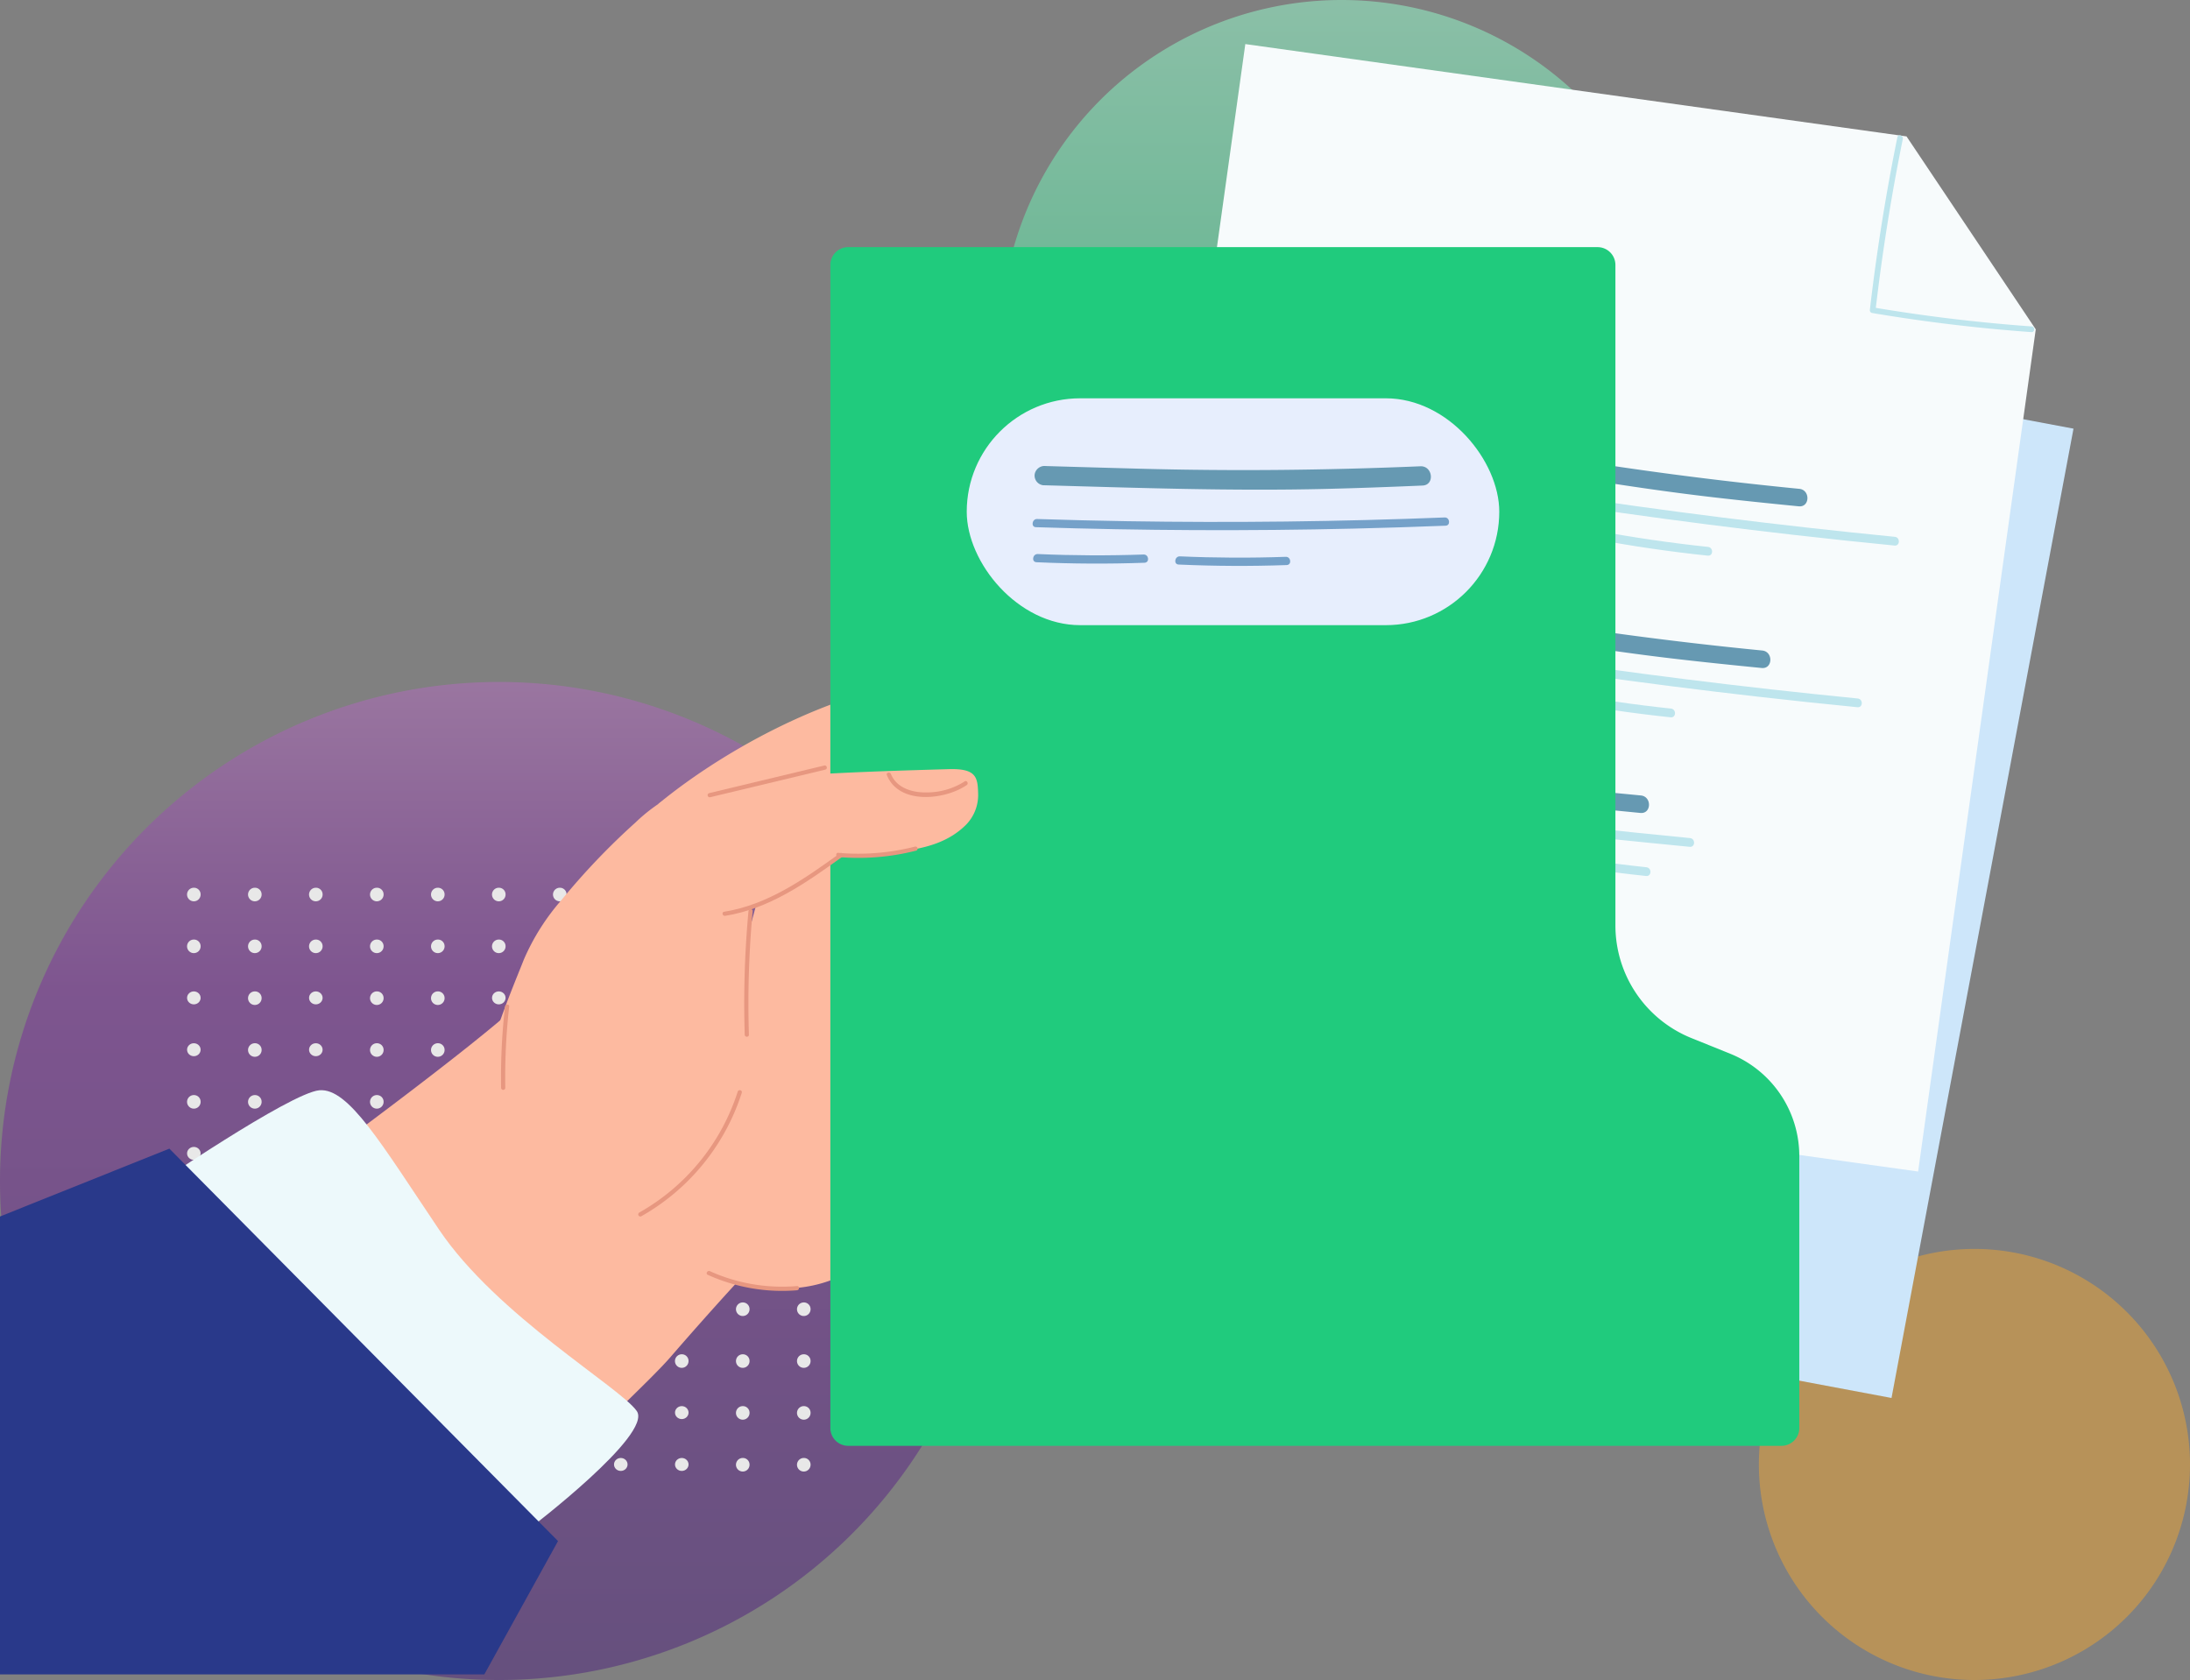<svg xmlns="http://www.w3.org/2000/svg" xmlns:xlink="http://www.w3.org/1999/xlink" width="261.474" height="200.604" viewBox="0 0 261.474 200.604">
  <rect x="0" y="0" width="261.474" height="200.604" fill="#808080" stroke="none"/>
  <defs>
    <linearGradient id="linear-gradient" x1="0.5" x2="0.5" y2="1" gradientUnits="objectBoundingBox">
      <stop offset="0" stop-color="#93eac2"/>
      <stop offset="1" stop-color="#20cb7d"/>
    </linearGradient>
    <linearGradient id="linear-gradient-2" x1="0.5" x2="0.5" y2="1" gradientUnits="objectBoundingBox">
      <stop offset="0" stop-color="#ba68c8"/>
      <stop offset="0.19" stop-color="#9139af"/>
      <stop offset="0.31" stop-color="#7b1fa2"/>
      <stop offset="1" stop-color="#45147b"/>
    </linearGradient>
  </defs>
  <g id="Grupo_158305" data-name="Grupo 158305" transform="translate(-354 -441.736)">
    <g id="Grupo_158304" data-name="Grupo 158304" transform="translate(69 73.736)">
      <g id="Grupo_148348" data-name="Grupo 148348" transform="translate(179 388.863)">
        <path id="Trazado_145969" data-name="Trazado 145969" d="M40.716,0A40.716,40.716,0,1,1,0,40.716,40.716,40.716,0,0,1,40.716,0Z" transform="translate(225.461 -20.863)" opacity="0.6" fill="url(#linear-gradient)" style="mix-blend-mode: multiply;isolation: isolate"/>
        <path id="Trazado_145971" data-name="Trazado 145971" d="M25.737,0A25.737,25.737,0,1,1,0,25.737,25.737,25.737,0,0,1,25.737,0Z" transform="translate(316 128.266)" fill="#fda929" opacity="0.444" style="mix-blend-mode: multiply;isolation: isolate"/>
        <g id="Grupo_145732" data-name="Grupo 145732" transform="translate(106 60.568)">
          <path id="Trazado_145968" data-name="Trazado 145968" d="M59.586,0A59.586,59.586,0,1,1,0,59.586,59.586,59.586,0,0,1,59.586,0Z" transform="translate(0)" opacity="0.444" fill="url(#linear-gradient-2)" style="mix-blend-mode: multiply;isolation: isolate"/>
          <g id="Grupo_78276" data-name="Grupo 78276" transform="translate(22.335 24.568)">
            <g id="Grupo_53306" data-name="Grupo 53306" transform="translate(0)">
              <path id="Trazado_99200" data-name="Trazado 99200" d="M415.832,51a.81.81,0,1,1-.81-.773A.792.792,0,0,1,415.832,51Z" transform="translate(-414.214 -50.224)" fill="#e8e8e8"/>
              <path id="Trazado_99201" data-name="Trazado 99201" d="M424.278,51a.81.81,0,1,1-.809-.773A.792.792,0,0,1,424.278,51Z" transform="translate(-415.378 -50.224)" fill="#e8e8e8"/>
              <path id="Trazado_99202" data-name="Trazado 99202" d="M432.724,51a.81.81,0,1,1-.809-.773A.792.792,0,0,1,432.724,51Z" transform="translate(-416.542 -50.224)" fill="#e8e8e8"/>
              <path id="Trazado_99203" data-name="Trazado 99203" d="M441.171,51a.81.81,0,1,1-.81-.773A.792.792,0,0,1,441.171,51Z" transform="translate(-417.707 -50.224)" fill="#e8e8e8"/>
              <path id="Trazado_99204" data-name="Trazado 99204" d="M449.617,51a.81.81,0,1,1-.809-.773A.792.792,0,0,1,449.617,51Z" transform="translate(-418.871 -50.224)" fill="#e8e8e8"/>
              <path id="Trazado_99205" data-name="Trazado 99205" d="M458.063,51a.81.81,0,1,1-.809-.773A.792.792,0,0,1,458.063,51Z" transform="translate(-420.036 -50.224)" fill="#e8e8e8"/>
              <path id="Trazado_99206" data-name="Trazado 99206" d="M466.51,51a.81.81,0,1,1-.81-.773A.793.793,0,0,1,466.51,51Z" transform="translate(-421.2 -50.224)" fill="#e8e8e8"/>
              <path id="Trazado_99207" data-name="Trazado 99207" d="M474.956,51a.81.81,0,1,1-.809-.773A.792.792,0,0,1,474.956,51Z" transform="translate(-422.364 -50.224)" fill="#e8e8e8"/>
              <path id="Trazado_99208" data-name="Trazado 99208" d="M483.4,51a.81.81,0,1,1-.809-.773A.792.792,0,0,1,483.4,51Z" transform="translate(-423.529 -50.224)" fill="#e8e8e8"/>
              <path id="Trazado_99209" data-name="Trazado 99209" d="M491.849,51a.81.81,0,1,1-.809-.773A.793.793,0,0,1,491.849,51Z" transform="translate(-424.693 -50.224)" fill="#e8e8e8"/>
              <path id="Trazado_99210" data-name="Trazado 99210" d="M500.3,51a.81.81,0,1,1-.81-.773A.792.792,0,0,1,500.3,51Z" transform="translate(-425.858 -50.224)" fill="#e8e8e8"/>
            </g>
            <g id="Grupo_53307" data-name="Grupo 53307" transform="translate(0 6.19)">
              <path id="Trazado_99211" data-name="Trazado 99211" d="M415.832,58.505a.81.81,0,1,1-.81-.773A.792.792,0,0,1,415.832,58.505Z" transform="translate(-414.214 -57.732)" fill="#e8e8e8"/>
              <path id="Trazado_99212" data-name="Trazado 99212" d="M424.278,58.505a.81.81,0,1,1-.809-.773A.792.792,0,0,1,424.278,58.505Z" transform="translate(-415.378 -57.732)" fill="#e8e8e8"/>
              <path id="Trazado_99213" data-name="Trazado 99213" d="M432.724,58.505a.81.81,0,1,1-.809-.773A.792.792,0,0,1,432.724,58.505Z" transform="translate(-416.542 -57.732)" fill="#e8e8e8"/>
              <path id="Trazado_99214" data-name="Trazado 99214" d="M441.171,58.505a.81.81,0,1,1-.81-.773A.792.792,0,0,1,441.171,58.505Z" transform="translate(-417.707 -57.732)" fill="#e8e8e8"/>
              <path id="Trazado_99215" data-name="Trazado 99215" d="M449.617,58.505a.81.81,0,1,1-.809-.773A.792.792,0,0,1,449.617,58.505Z" transform="translate(-418.871 -57.732)" fill="#e8e8e8"/>
              <path id="Trazado_99216" data-name="Trazado 99216" d="M458.063,58.505a.81.81,0,1,1-.809-.773A.792.792,0,0,1,458.063,58.505Z" transform="translate(-420.036 -57.732)" fill="#e8e8e8"/>
              <path id="Trazado_99217" data-name="Trazado 99217" d="M466.51,58.505a.81.81,0,1,1-.81-.773A.793.793,0,0,1,466.51,58.505Z" transform="translate(-421.2 -57.732)" fill="#e8e8e8"/>
              <path id="Trazado_99218" data-name="Trazado 99218" d="M474.956,58.505a.81.81,0,1,1-.809-.773A.792.792,0,0,1,474.956,58.505Z" transform="translate(-422.364 -57.732)" fill="#e8e8e8"/>
              <path id="Trazado_99219" data-name="Trazado 99219" d="M483.4,58.505a.81.81,0,1,1-.809-.773A.792.792,0,0,1,483.4,58.505Z" transform="translate(-423.529 -57.732)" fill="#e8e8e8"/>
              <path id="Trazado_99220" data-name="Trazado 99220" d="M491.849,58.505a.81.81,0,1,1-.809-.773A.793.793,0,0,1,491.849,58.505Z" transform="translate(-424.693 -57.732)" fill="#e8e8e8"/>
              <path id="Trazado_99221" data-name="Trazado 99221" d="M500.3,58.505a.81.81,0,1,1-.81-.773A.792.792,0,0,1,500.3,58.505Z" transform="translate(-425.858 -57.732)" fill="#e8e8e8"/>
            </g>
            <g id="Grupo_53308" data-name="Grupo 53308" transform="translate(0 12.38)">
              <ellipse id="Elipse_3955" data-name="Elipse 3955" cx="0.809" cy="0.774" rx="0.809" ry="0.774" fill="#e8e8e8"/>
              <path id="Trazado_99222" data-name="Trazado 99222" d="M424.278,66.013a.81.81,0,1,1-.809-.773A.792.792,0,0,1,424.278,66.013Z" transform="translate(-415.378 -65.24)" fill="#e8e8e8"/>
              <ellipse id="Elipse_3956" data-name="Elipse 3956" cx="0.809" cy="0.774" rx="0.809" ry="0.774" transform="translate(14.564)" fill="#e8e8e8"/>
              <path id="Trazado_99223" data-name="Trazado 99223" d="M441.171,66.013a.81.81,0,1,1-.81-.773A.793.793,0,0,1,441.171,66.013Z" transform="translate(-417.707 -65.24)" fill="#e8e8e8"/>
              <path id="Trazado_99224" data-name="Trazado 99224" d="M449.617,66.013a.81.81,0,1,1-.809-.773A.792.792,0,0,1,449.617,66.013Z" transform="translate(-418.871 -65.24)" fill="#e8e8e8"/>
              <ellipse id="Elipse_3957" data-name="Elipse 3957" cx="0.809" cy="0.774" rx="0.809" ry="0.774" transform="translate(36.41)" fill="#e8e8e8"/>
              <path id="Trazado_99225" data-name="Trazado 99225" d="M466.51,66.013a.81.81,0,1,1-.81-.773A.793.793,0,0,1,466.51,66.013Z" transform="translate(-421.2 -65.24)" fill="#e8e8e8"/>
              <ellipse id="Elipse_3958" data-name="Elipse 3958" cx="0.809" cy="0.774" rx="0.809" ry="0.774" transform="translate(50.974)" fill="#e8e8e8"/>
              <ellipse id="Elipse_3959" data-name="Elipse 3959" cx="0.809" cy="0.774" rx="0.809" ry="0.774" transform="translate(58.256)" fill="#e8e8e8"/>
              <path id="Trazado_99226" data-name="Trazado 99226" d="M491.849,66.013a.81.81,0,1,1-.809-.773A.793.793,0,0,1,491.849,66.013Z" transform="translate(-424.693 -65.24)" fill="#e8e8e8"/>
              <path id="Trazado_99227" data-name="Trazado 99227" d="M500.3,66.013a.81.81,0,1,1-.81-.773A.793.793,0,0,1,500.3,66.013Z" transform="translate(-425.858 -65.24)" fill="#e8e8e8"/>
            </g>
            <g id="Grupo_53309" data-name="Grupo 53309" transform="translate(0 18.57)">
              <ellipse id="Elipse_3960" data-name="Elipse 3960" cx="0.809" cy="0.774" rx="0.809" ry="0.774" transform="translate(0 0)" fill="#e8e8e8"/>
              <path id="Trazado_99228" data-name="Trazado 99228" d="M424.278,73.521a.81.81,0,1,1-.809-.774A.792.792,0,0,1,424.278,73.521Z" transform="translate(-415.378 -72.747)" fill="#e8e8e8"/>
              <ellipse id="Elipse_3961" data-name="Elipse 3961" cx="0.809" cy="0.774" rx="0.809" ry="0.774" transform="translate(14.564 0)" fill="#e8e8e8"/>
              <path id="Trazado_99229" data-name="Trazado 99229" d="M441.171,73.521a.81.81,0,1,1-.81-.774A.792.792,0,0,1,441.171,73.521Z" transform="translate(-417.707 -72.747)" fill="#e8e8e8"/>
              <path id="Trazado_99230" data-name="Trazado 99230" d="M449.617,73.521a.81.81,0,1,1-.809-.774A.792.792,0,0,1,449.617,73.521Z" transform="translate(-418.871 -72.747)" fill="#e8e8e8"/>
              <ellipse id="Elipse_3962" data-name="Elipse 3962" cx="0.809" cy="0.774" rx="0.809" ry="0.774" transform="translate(36.41 0)" fill="#e8e8e8"/>
              <path id="Trazado_99231" data-name="Trazado 99231" d="M466.51,73.521a.81.81,0,1,1-.81-.774A.792.792,0,0,1,466.51,73.521Z" transform="translate(-421.2 -72.747)" fill="#e8e8e8"/>
              <ellipse id="Elipse_3963" data-name="Elipse 3963" cx="0.809" cy="0.774" rx="0.809" ry="0.774" transform="translate(50.974 0)" fill="#e8e8e8"/>
              <ellipse id="Elipse_3964" data-name="Elipse 3964" cx="0.809" cy="0.774" rx="0.809" ry="0.774" transform="translate(58.256 0)" fill="#e8e8e8"/>
              <path id="Trazado_99232" data-name="Trazado 99232" d="M491.849,73.521a.81.81,0,1,1-.809-.774A.792.792,0,0,1,491.849,73.521Z" transform="translate(-424.693 -72.747)" fill="#e8e8e8"/>
              <path id="Trazado_99233" data-name="Trazado 99233" d="M500.3,73.521a.81.81,0,1,1-.81-.774A.792.792,0,0,1,500.3,73.521Z" transform="translate(-425.858 -72.747)" fill="#e8e8e8"/>
            </g>
            <g id="Grupo_53310" data-name="Grupo 53310" transform="translate(0 24.76)">
              <path id="Trazado_99234" data-name="Trazado 99234" d="M415.832,81.029a.81.81,0,1,1-.81-.774A.792.792,0,0,1,415.832,81.029Z" transform="translate(-414.214 -80.255)" fill="#e8e8e8"/>
              <path id="Trazado_99235" data-name="Trazado 99235" d="M424.278,81.029a.81.81,0,1,1-.809-.774A.792.792,0,0,1,424.278,81.029Z" transform="translate(-415.378 -80.255)" fill="#e8e8e8"/>
              <path id="Trazado_99236" data-name="Trazado 99236" d="M432.724,81.029a.81.81,0,1,1-.809-.774A.792.792,0,0,1,432.724,81.029Z" transform="translate(-416.542 -80.255)" fill="#e8e8e8"/>
              <path id="Trazado_99237" data-name="Trazado 99237" d="M441.171,81.029a.81.81,0,1,1-.81-.774A.792.792,0,0,1,441.171,81.029Z" transform="translate(-417.707 -80.255)" fill="#e8e8e8"/>
              <path id="Trazado_99238" data-name="Trazado 99238" d="M449.617,81.029a.81.81,0,1,1-.809-.774A.792.792,0,0,1,449.617,81.029Z" transform="translate(-418.871 -80.255)" fill="#e8e8e8"/>
              <path id="Trazado_99239" data-name="Trazado 99239" d="M458.063,81.029a.81.81,0,1,1-.809-.774A.792.792,0,0,1,458.063,81.029Z" transform="translate(-420.036 -80.255)" fill="#e8e8e8"/>
              <path id="Trazado_99240" data-name="Trazado 99240" d="M466.51,81.029a.81.81,0,1,1-.81-.774A.792.792,0,0,1,466.51,81.029Z" transform="translate(-421.2 -80.255)" fill="#e8e8e8"/>
              <path id="Trazado_99241" data-name="Trazado 99241" d="M474.956,81.029a.81.81,0,1,1-.809-.774A.792.792,0,0,1,474.956,81.029Z" transform="translate(-422.364 -80.255)" fill="#e8e8e8"/>
              <path id="Trazado_99242" data-name="Trazado 99242" d="M483.4,81.029a.81.81,0,1,1-.809-.774A.792.792,0,0,1,483.4,81.029Z" transform="translate(-423.529 -80.255)" fill="#e8e8e8"/>
              <path id="Trazado_99243" data-name="Trazado 99243" d="M491.849,81.029a.81.81,0,1,1-.809-.774A.792.792,0,0,1,491.849,81.029Z" transform="translate(-424.693 -80.255)" fill="#e8e8e8"/>
              <path id="Trazado_99244" data-name="Trazado 99244" d="M500.3,81.029a.81.81,0,1,1-.81-.774A.792.792,0,0,1,500.3,81.029Z" transform="translate(-425.858 -80.255)" fill="#e8e8e8"/>
            </g>
            <g id="Grupo_53311" data-name="Grupo 53311" transform="translate(0 30.95)">
              <ellipse id="Elipse_3965" data-name="Elipse 3965" cx="0.809" cy="0.774" rx="0.809" ry="0.774" transform="translate(0 0)" fill="#e8e8e8"/>
              <path id="Trazado_99245" data-name="Trazado 99245" d="M424.278,88.537a.81.81,0,1,1-.809-.774A.792.792,0,0,1,424.278,88.537Z" transform="translate(-415.378 -87.763)" fill="#e8e8e8"/>
              <ellipse id="Elipse_3966" data-name="Elipse 3966" cx="0.809" cy="0.774" rx="0.809" ry="0.774" transform="translate(14.564 0)" fill="#e8e8e8"/>
              <path id="Trazado_99246" data-name="Trazado 99246" d="M441.171,88.537a.81.81,0,1,1-.81-.774A.792.792,0,0,1,441.171,88.537Z" transform="translate(-417.707 -87.763)" fill="#e8e8e8"/>
              <path id="Trazado_99247" data-name="Trazado 99247" d="M449.617,88.537a.81.81,0,1,1-.809-.774A.792.792,0,0,1,449.617,88.537Z" transform="translate(-418.871 -87.763)" fill="#e8e8e8"/>
              <ellipse id="Elipse_3967" data-name="Elipse 3967" cx="0.809" cy="0.774" rx="0.809" ry="0.774" transform="translate(36.41 0)" fill="#e8e8e8"/>
              <path id="Trazado_99248" data-name="Trazado 99248" d="M466.51,88.537a.81.81,0,1,1-.81-.774A.792.792,0,0,1,466.51,88.537Z" transform="translate(-421.2 -87.763)" fill="#e8e8e8"/>
              <ellipse id="Elipse_3968" data-name="Elipse 3968" cx="0.809" cy="0.774" rx="0.809" ry="0.774" transform="translate(50.974 0)" fill="#e8e8e8"/>
              <ellipse id="Elipse_3969" data-name="Elipse 3969" cx="0.809" cy="0.774" rx="0.809" ry="0.774" transform="translate(58.256 0)" fill="#e8e8e8"/>
              <path id="Trazado_99249" data-name="Trazado 99249" d="M491.849,88.537a.81.81,0,1,1-.809-.774A.792.792,0,0,1,491.849,88.537Z" transform="translate(-424.693 -87.763)" fill="#e8e8e8"/>
              <path id="Trazado_99250" data-name="Trazado 99250" d="M500.3,88.537a.81.81,0,1,1-.81-.774A.792.792,0,0,1,500.3,88.537Z" transform="translate(-425.858 -87.763)" fill="#e8e8e8"/>
            </g>
            <g id="Grupo_53312" data-name="Grupo 53312" transform="translate(0 37.141)">
              <ellipse id="Elipse_3970" data-name="Elipse 3970" cx="0.809" cy="0.774" rx="0.809" ry="0.774" fill="#e8e8e8"/>
              <path id="Trazado_99251" data-name="Trazado 99251" d="M424.278,96.044a.81.81,0,1,1-.809-.773A.792.792,0,0,1,424.278,96.044Z" transform="translate(-415.378 -95.271)" fill="#e8e8e8"/>
              <ellipse id="Elipse_3971" data-name="Elipse 3971" cx="0.809" cy="0.774" rx="0.809" ry="0.774" transform="translate(14.564)" fill="#e8e8e8"/>
              <path id="Trazado_99252" data-name="Trazado 99252" d="M441.171,96.044a.81.81,0,1,1-.81-.773A.792.792,0,0,1,441.171,96.044Z" transform="translate(-417.707 -95.271)" fill="#e8e8e8"/>
              <path id="Trazado_99253" data-name="Trazado 99253" d="M449.617,96.044a.81.81,0,1,1-.809-.773A.792.792,0,0,1,449.617,96.044Z" transform="translate(-418.871 -95.271)" fill="#e8e8e8"/>
              <ellipse id="Elipse_3972" data-name="Elipse 3972" cx="0.809" cy="0.774" rx="0.809" ry="0.774" transform="translate(36.41)" fill="#e8e8e8"/>
              <path id="Trazado_99254" data-name="Trazado 99254" d="M466.51,96.044a.81.81,0,1,1-.81-.773A.793.793,0,0,1,466.51,96.044Z" transform="translate(-421.2 -95.271)" fill="#e8e8e8"/>
              <ellipse id="Elipse_3973" data-name="Elipse 3973" cx="0.809" cy="0.774" rx="0.809" ry="0.774" transform="translate(50.974)" fill="#e8e8e8"/>
              <ellipse id="Elipse_3974" data-name="Elipse 3974" cx="0.809" cy="0.774" rx="0.809" ry="0.774" transform="translate(58.256)" fill="#e8e8e8"/>
              <path id="Trazado_99255" data-name="Trazado 99255" d="M491.849,96.044a.81.81,0,1,1-.809-.773A.793.793,0,0,1,491.849,96.044Z" transform="translate(-424.693 -95.271)" fill="#e8e8e8"/>
              <path id="Trazado_99256" data-name="Trazado 99256" d="M500.3,96.044a.81.81,0,1,1-.81-.773A.792.792,0,0,1,500.3,96.044Z" transform="translate(-425.858 -95.271)" fill="#e8e8e8"/>
            </g>
            <g id="Grupo_53313" data-name="Grupo 53313" transform="translate(0 43.331)">
              <path id="Trazado_99257" data-name="Trazado 99257" d="M415.832,103.552a.81.81,0,1,1-.81-.773A.792.792,0,0,1,415.832,103.552Z" transform="translate(-414.214 -102.779)" fill="#e8e8e8"/>
              <path id="Trazado_99258" data-name="Trazado 99258" d="M424.278,103.552a.81.81,0,1,1-.809-.773A.792.792,0,0,1,424.278,103.552Z" transform="translate(-415.378 -102.779)" fill="#e8e8e8"/>
              <path id="Trazado_99259" data-name="Trazado 99259" d="M432.724,103.552a.81.81,0,1,1-.809-.773A.792.792,0,0,1,432.724,103.552Z" transform="translate(-416.542 -102.779)" fill="#e8e8e8"/>
              <path id="Trazado_99260" data-name="Trazado 99260" d="M441.171,103.552a.81.81,0,1,1-.81-.773A.792.792,0,0,1,441.171,103.552Z" transform="translate(-417.707 -102.779)" fill="#e8e8e8"/>
              <path id="Trazado_99261" data-name="Trazado 99261" d="M449.617,103.552a.81.81,0,1,1-.809-.773A.792.792,0,0,1,449.617,103.552Z" transform="translate(-418.871 -102.779)" fill="#e8e8e8"/>
              <path id="Trazado_99262" data-name="Trazado 99262" d="M458.063,103.552a.81.81,0,1,1-.809-.773A.792.792,0,0,1,458.063,103.552Z" transform="translate(-420.036 -102.779)" fill="#e8e8e8"/>
              <path id="Trazado_99263" data-name="Trazado 99263" d="M466.51,103.552a.81.81,0,1,1-.81-.773A.793.793,0,0,1,466.51,103.552Z" transform="translate(-421.2 -102.779)" fill="#e8e8e8"/>
              <path id="Trazado_99264" data-name="Trazado 99264" d="M474.956,103.552a.81.81,0,1,1-.809-.773A.792.792,0,0,1,474.956,103.552Z" transform="translate(-422.364 -102.779)" fill="#e8e8e8"/>
              <path id="Trazado_99265" data-name="Trazado 99265" d="M483.4,103.552a.81.81,0,1,1-.809-.773A.792.792,0,0,1,483.4,103.552Z" transform="translate(-423.529 -102.779)" fill="#e8e8e8"/>
              <path id="Trazado_99266" data-name="Trazado 99266" d="M491.849,103.552a.81.81,0,1,1-.809-.773A.793.793,0,0,1,491.849,103.552Z" transform="translate(-424.693 -102.779)" fill="#e8e8e8"/>
              <path id="Trazado_99267" data-name="Trazado 99267" d="M500.3,103.552a.81.81,0,1,1-.81-.773A.792.792,0,0,1,500.3,103.552Z" transform="translate(-425.858 -102.779)" fill="#e8e8e8"/>
            </g>
            <g id="Grupo_53314" data-name="Grupo 53314" transform="translate(0 49.521)">
              <ellipse id="Elipse_3975" data-name="Elipse 3975" cx="0.809" cy="0.774" rx="0.809" ry="0.774" fill="#e8e8e8"/>
              <path id="Trazado_99268" data-name="Trazado 99268" d="M424.278,111.06a.81.81,0,1,1-.809-.773A.792.792,0,0,1,424.278,111.06Z" transform="translate(-415.378 -110.287)" fill="#e8e8e8"/>
              <ellipse id="Elipse_3976" data-name="Elipse 3976" cx="0.809" cy="0.774" rx="0.809" ry="0.774" transform="translate(14.564)" fill="#e8e8e8"/>
              <path id="Trazado_99269" data-name="Trazado 99269" d="M441.171,111.06a.81.81,0,1,1-.81-.773A.793.793,0,0,1,441.171,111.06Z" transform="translate(-417.707 -110.287)" fill="#e8e8e8"/>
              <path id="Trazado_99270" data-name="Trazado 99270" d="M449.617,111.06a.81.81,0,1,1-.809-.773A.792.792,0,0,1,449.617,111.06Z" transform="translate(-418.871 -110.287)" fill="#e8e8e8"/>
              <ellipse id="Elipse_3977" data-name="Elipse 3977" cx="0.809" cy="0.774" rx="0.809" ry="0.774" transform="translate(36.41)" fill="#e8e8e8"/>
              <path id="Trazado_99271" data-name="Trazado 99271" d="M466.51,111.06a.81.81,0,1,1-.81-.773A.793.793,0,0,1,466.51,111.06Z" transform="translate(-421.2 -110.287)" fill="#e8e8e8"/>
              <ellipse id="Elipse_3978" data-name="Elipse 3978" cx="0.809" cy="0.774" rx="0.809" ry="0.774" transform="translate(50.974)" fill="#e8e8e8"/>
              <ellipse id="Elipse_3979" data-name="Elipse 3979" cx="0.809" cy="0.774" rx="0.809" ry="0.774" transform="translate(58.256)" fill="#e8e8e8"/>
              <path id="Trazado_99272" data-name="Trazado 99272" d="M491.849,111.06a.81.81,0,1,1-.809-.773A.793.793,0,0,1,491.849,111.06Z" transform="translate(-424.693 -110.287)" fill="#e8e8e8"/>
              <path id="Trazado_99273" data-name="Trazado 99273" d="M500.3,111.06a.81.81,0,1,1-.81-.773A.793.793,0,0,1,500.3,111.06Z" transform="translate(-425.858 -110.287)" fill="#e8e8e8"/>
            </g>
            <g id="Grupo_53315" data-name="Grupo 53315" transform="translate(0 55.711)">
              <path id="Trazado_99274" data-name="Trazado 99274" d="M415.832,118.568a.81.81,0,1,1-.81-.774A.793.793,0,0,1,415.832,118.568Z" transform="translate(-414.214 -117.794)" fill="#e8e8e8"/>
              <path id="Trazado_99275" data-name="Trazado 99275" d="M424.278,118.568a.81.81,0,1,1-.809-.774A.792.792,0,0,1,424.278,118.568Z" transform="translate(-415.378 -117.794)" fill="#e8e8e8"/>
              <path id="Trazado_99276" data-name="Trazado 99276" d="M432.724,118.568a.81.81,0,1,1-.809-.774A.792.792,0,0,1,432.724,118.568Z" transform="translate(-416.542 -117.794)" fill="#e8e8e8"/>
              <path id="Trazado_99277" data-name="Trazado 99277" d="M441.171,118.568a.81.81,0,1,1-.81-.774A.793.793,0,0,1,441.171,118.568Z" transform="translate(-417.707 -117.794)" fill="#e8e8e8"/>
              <path id="Trazado_99278" data-name="Trazado 99278" d="M449.617,118.568a.81.81,0,1,1-.809-.774A.792.792,0,0,1,449.617,118.568Z" transform="translate(-418.871 -117.794)" fill="#e8e8e8"/>
              <path id="Trazado_99279" data-name="Trazado 99279" d="M458.063,118.568a.81.81,0,1,1-.809-.774A.792.792,0,0,1,458.063,118.568Z" transform="translate(-420.036 -117.794)" fill="#e8e8e8"/>
              <path id="Trazado_99280" data-name="Trazado 99280" d="M466.51,118.568a.81.81,0,1,1-.81-.774A.793.793,0,0,1,466.51,118.568Z" transform="translate(-421.2 -117.794)" fill="#e8e8e8"/>
              <path id="Trazado_99281" data-name="Trazado 99281" d="M474.956,118.568a.81.81,0,1,1-.809-.774A.792.792,0,0,1,474.956,118.568Z" transform="translate(-422.364 -117.794)" fill="#e8e8e8"/>
              <path id="Trazado_99282" data-name="Trazado 99282" d="M483.4,118.568a.81.81,0,1,1-.809-.774A.792.792,0,0,1,483.4,118.568Z" transform="translate(-423.529 -117.794)" fill="#e8e8e8"/>
              <path id="Trazado_99283" data-name="Trazado 99283" d="M491.849,118.568a.81.81,0,1,1-.809-.774A.793.793,0,0,1,491.849,118.568Z" transform="translate(-424.693 -117.794)" fill="#e8e8e8"/>
              <path id="Trazado_99284" data-name="Trazado 99284" d="M500.3,118.568a.81.81,0,1,1-.81-.774A.793.793,0,0,1,500.3,118.568Z" transform="translate(-425.858 -117.794)" fill="#e8e8e8"/>
            </g>
            <g id="Grupo_53316" data-name="Grupo 53316" transform="translate(0 61.901)">
              <ellipse id="Elipse_3980" data-name="Elipse 3980" cx="0.809" cy="0.774" rx="0.809" ry="0.774" transform="translate(0 0)" fill="#e8e8e8"/>
              <path id="Trazado_99285" data-name="Trazado 99285" d="M424.278,126.076a.81.81,0,1,1-.809-.774A.792.792,0,0,1,424.278,126.076Z" transform="translate(-415.378 -125.302)" fill="#e8e8e8"/>
              <ellipse id="Elipse_3981" data-name="Elipse 3981" cx="0.809" cy="0.774" rx="0.809" ry="0.774" transform="translate(14.564 0)" fill="#e8e8e8"/>
              <path id="Trazado_99286" data-name="Trazado 99286" d="M441.171,126.076a.81.81,0,1,1-.81-.774A.792.792,0,0,1,441.171,126.076Z" transform="translate(-417.707 -125.302)" fill="#e8e8e8"/>
              <path id="Trazado_99287" data-name="Trazado 99287" d="M449.617,126.076a.81.81,0,1,1-.809-.774A.792.792,0,0,1,449.617,126.076Z" transform="translate(-418.871 -125.302)" fill="#e8e8e8"/>
              <ellipse id="Elipse_3982" data-name="Elipse 3982" cx="0.809" cy="0.774" rx="0.809" ry="0.774" transform="translate(36.41 0)" fill="#e8e8e8"/>
              <path id="Trazado_99288" data-name="Trazado 99288" d="M466.51,126.076a.81.81,0,1,1-.81-.774A.792.792,0,0,1,466.51,126.076Z" transform="translate(-421.2 -125.302)" fill="#e8e8e8"/>
              <ellipse id="Elipse_3983" data-name="Elipse 3983" cx="0.809" cy="0.774" rx="0.809" ry="0.774" transform="translate(50.974 0)" fill="#e8e8e8"/>
              <ellipse id="Elipse_3984" data-name="Elipse 3984" cx="0.809" cy="0.774" rx="0.809" ry="0.774" transform="translate(58.256 0)" fill="#e8e8e8"/>
              <path id="Trazado_99289" data-name="Trazado 99289" d="M491.849,126.076a.81.81,0,1,1-.809-.774A.792.792,0,0,1,491.849,126.076Z" transform="translate(-424.693 -125.302)" fill="#e8e8e8"/>
              <path id="Trazado_99290" data-name="Trazado 99290" d="M500.3,126.076a.81.81,0,1,1-.81-.774A.792.792,0,0,1,500.3,126.076Z" transform="translate(-425.858 -125.302)" fill="#e8e8e8"/>
            </g>
            <g id="Grupo_53317" data-name="Grupo 53317" transform="translate(0 68.092)">
              <ellipse id="Elipse_3985" data-name="Elipse 3985" cx="0.809" cy="0.774" rx="0.809" ry="0.774" transform="translate(0 0)" fill="#e8e8e8"/>
              <path id="Trazado_99291" data-name="Trazado 99291" d="M424.278,133.584a.81.81,0,1,1-.809-.774A.792.792,0,0,1,424.278,133.584Z" transform="translate(-415.378 -132.81)" fill="#e8e8e8"/>
              <ellipse id="Elipse_3986" data-name="Elipse 3986" cx="0.809" cy="0.774" rx="0.809" ry="0.774" transform="translate(14.564 0)" fill="#e8e8e8"/>
              <path id="Trazado_99292" data-name="Trazado 99292" d="M441.171,133.584a.81.81,0,1,1-.81-.774A.792.792,0,0,1,441.171,133.584Z" transform="translate(-417.707 -132.81)" fill="#e8e8e8"/>
              <path id="Trazado_99293" data-name="Trazado 99293" d="M449.617,133.584a.81.81,0,1,1-.809-.774A.792.792,0,0,1,449.617,133.584Z" transform="translate(-418.871 -132.81)" fill="#e8e8e8"/>
              <ellipse id="Elipse_3987" data-name="Elipse 3987" cx="0.809" cy="0.774" rx="0.809" ry="0.774" transform="translate(36.41 0)" fill="#e8e8e8"/>
              <path id="Trazado_99294" data-name="Trazado 99294" d="M466.51,133.584a.81.81,0,1,1-.81-.774A.792.792,0,0,1,466.51,133.584Z" transform="translate(-421.2 -132.81)" fill="#e8e8e8"/>
              <ellipse id="Elipse_3988" data-name="Elipse 3988" cx="0.809" cy="0.774" rx="0.809" ry="0.774" transform="translate(50.974 0)" fill="#e8e8e8"/>
              <ellipse id="Elipse_3989" data-name="Elipse 3989" cx="0.809" cy="0.774" rx="0.809" ry="0.774" transform="translate(58.256 0)" fill="#e8e8e8"/>
              <path id="Trazado_99295" data-name="Trazado 99295" d="M491.849,133.584a.81.81,0,1,1-.809-.774A.792.792,0,0,1,491.849,133.584Z" transform="translate(-424.693 -132.81)" fill="#e8e8e8"/>
              <path id="Trazado_99296" data-name="Trazado 99296" d="M500.3,133.584a.81.81,0,1,1-.81-.774A.792.792,0,0,1,500.3,133.584Z" transform="translate(-425.858 -132.81)" fill="#e8e8e8"/>
            </g>
          </g>
        </g>
      </g>
      <g id="Grupo_158407" data-name="Grupo 158407" transform="translate(285 175.321)">
        <path id="Trazado_267086" data-name="Trazado 267086" d="M0,0H94.6V117.765H0Z" transform="translate(154.589 226.409) rotate(10.632)" fill="#cde6fa"/>
        <g id="Grupo_158363" data-name="Grupo 158363" transform="translate(131.779 197.943)">
          <g id="Grupo_158362" data-name="Grupo 158362" transform="translate(0 0)">
            <g id="Grupo_158323" data-name="Grupo 158323">
              <path id="Trazado_267047" data-name="Trazado 267047" d="M1331.159,232.006l-14.046,100.562-97.234-13.581,16.905-121.045,78.946,11.025Z" transform="translate(-1219.879 -197.943)" fill="#f7fbfc"/>
            </g>
            <g id="Grupo_158335" data-name="Grupo 158335" transform="translate(31.598 47.42)">
              <g id="Grupo_158325" data-name="Grupo 158325" transform="translate(0 1.676)">
                <g id="Grupo_158324" data-name="Grupo 158324">
                  <path id="Trazado_267048" data-name="Trazado 267048" d="M1513.061,653.789a1.265,1.265,0,0,0,.83,1.868,1.28,1.28,0,0,0,1.5-1.44,1.5,1.5,0,0,0-1.71-1.388,1.422,1.422,0,0,0-1.243,1.775c.606,2.356,4.46.143,2.927-1.5a1.287,1.287,0,1,0-1.169,2.115,1.322,1.322,0,0,0,1.45-1.6,1.39,1.39,0,0,0-1.755-.815,1.219,1.219,0,0,0-.569,1.939,1.44,1.44,0,0,0,2.1.245,1.565,1.565,0,0,0-.015-2.112,1.493,1.493,0,0,0-2.248.14,1.6,1.6,0,0,0,.283,2.353,1.647,1.647,0,0,0,2.3-.314,1.63,1.63,0,0,0-.333-2.346,1.894,1.894,0,0,0-2.2.219,1.54,1.54,0,0,0,.027,2.263,1.813,1.813,0,0,0,2.406.145c.613-.5-.229-1.382-.839-.89-.245.2-.751-.026-.846-.3-.113-.33.3-.484.566-.465.375.027.468.428.2.691-.321.318-.925-.09-.683-.5.2-.332.706-.221.557.183-.043.118-.112.09-.233.02-.024-.014-.144-.148-.113-.1.007.012-.076-.024.005-.008s.15-.022.223.018c-.058-.031.048-.065-.052,0s-.048.053-.064.033c-.045-.058-.047-.186.042-.113.159.13-.127.32-.265.4s-.584.26-.533-.087c.024-.164.276-.228.42-.15a.325.325,0,0,1,.132.389c-.015.059.078.025,0,.011a.136.136,0,0,1-.047-.037c-.011-.087-.064.1-.008.015.447-.65-.592-1.295-1.037-.648Z" transform="translate(-1512.385 -652.425)" fill="#bee5ed"/>
                </g>
              </g>
              <g id="Grupo_158334" data-name="Grupo 158334" transform="translate(9.002)">
                <g id="Grupo_158327" data-name="Grupo 158327" transform="translate(0.429 4.379)">
                  <g id="Grupo_158326" data-name="Grupo 158326">
                    <path id="Trazado_267049" data-name="Trazado 267049" d="M1600.054,678.451q20.473,3.463,41.114,5.811,5.949.677,11.909,1.262c.669.066.7-.978.031-1.044q-20.657-2.031-41.186-5.165-5.787-.886-11.56-1.863c-.654-.111-.968.886-.307,1Z" transform="translate(-1599.688 -677.444)" fill="#bee5ed"/>
                  </g>
                </g>
                <g id="Grupo_158329" data-name="Grupo 158329" transform="translate(1.098)">
                  <g id="Grupo_158328" data-name="Grupo 158328">
                    <path id="Trazado_267050" data-name="Trazado 267050" d="M1606.615,638.929c10.064,1.7,20.112,3.485,30.255,4.664,3.431.4,6.866.753,10.3,1.091,1.338.132,1.395-1.957.062-2.088-10.1-.992-20.121-2.3-30.124-3.985q-4.942-.834-9.882-1.679a1.082,1.082,0,0,0-1.306.691,1.051,1.051,0,0,0,.691,1.306Z" transform="translate(-1605.883 -636.91)" fill="#6699b2"/>
                  </g>
                </g>
                <g id="Grupo_158331" data-name="Grupo 158331" transform="translate(0 7.905)">
                  <g id="Grupo_158330" data-name="Grupo 158330">
                    <path id="Trazado_267051" data-name="Trazado 267051" d="M1596.081,711.1q6.689,1.252,13.462,1.963c.668.07.7-.974.031-1.044q-6.628-.7-13.185-1.918c-.654-.122-.967.875-.307,1Z" transform="translate(-1595.715 -710.087)" fill="#bee5ed"/>
                  </g>
                </g>
                <g id="Grupo_158333" data-name="Grupo 158333" transform="translate(17.689 10.692)">
                  <g id="Grupo_158332" data-name="Grupo 158332">
                    <path id="Trazado_267052" data-name="Trazado 267052" d="M1759.827,736.89q6.689,1.252,13.462,1.963c.669.07.7-.974.031-1.044q-6.628-.7-13.185-1.918c-.654-.122-.967.875-.308,1Z" transform="translate(-1759.461 -735.882)" fill="#bee5ed"/>
                  </g>
                </g>
              </g>
            </g>
            <g id="Grupo_158347" data-name="Grupo 158347" transform="translate(27.171 66.724)">
              <g id="Grupo_158337" data-name="Grupo 158337" transform="translate(0 1.676)">
                <g id="Grupo_158336" data-name="Grupo 158336">
                  <path id="Trazado_267053" data-name="Trazado 267053" d="M1472.08,832.483a1.265,1.265,0,0,0,.83,1.868,1.28,1.28,0,0,0,1.5-1.44,1.5,1.5,0,0,0-1.71-1.388,1.422,1.422,0,0,0-1.243,1.775c.606,2.356,4.46.143,2.927-1.5a1.287,1.287,0,1,0-1.169,2.115,1.322,1.322,0,0,0,1.449-1.6,1.391,1.391,0,0,0-1.755-.814,1.219,1.219,0,0,0-.568,1.939,1.44,1.44,0,0,0,2.1.245,1.565,1.565,0,0,0-.015-2.112,1.493,1.493,0,0,0-2.247.139,1.6,1.6,0,0,0,.283,2.353,1.647,1.647,0,0,0,2.3-.314,1.63,1.63,0,0,0-.334-2.346,1.894,1.894,0,0,0-2.2.219,1.54,1.54,0,0,0,.027,2.263,1.813,1.813,0,0,0,2.406.145c.613-.5-.229-1.382-.838-.89-.245.2-.752-.026-.846-.3-.113-.33.3-.484.566-.466.375.027.468.428.2.691-.321.318-.925-.09-.683-.5.2-.332.706-.221.557.183-.043.118-.112.09-.234.02-.024-.014-.144-.148-.112-.1.007.012-.076-.024.005-.008s.15-.022.223.018c-.058-.031.048-.066-.053,0s-.048.053-.064.033c-.046-.058-.047-.186.041-.113.159.13-.127.32-.265.4s-.584.26-.533-.087c.024-.164.276-.228.42-.15a.325.325,0,0,1,.132.389c-.015.059.078.025,0,.011a.14.14,0,0,1-.047-.037c-.011-.087-.064.1-.008.015.447-.65-.592-1.295-1.037-.648Z" transform="translate(-1471.404 -831.12)" fill="#bee5ed"/>
                </g>
              </g>
              <g id="Grupo_158346" data-name="Grupo 158346" transform="translate(9.002)">
                <g id="Grupo_158339" data-name="Grupo 158339" transform="translate(0.429 4.379)">
                  <g id="Grupo_158338" data-name="Grupo 158338">
                    <path id="Trazado_267054" data-name="Trazado 267054" d="M1559.073,857.145q20.474,3.463,41.114,5.811,5.949.677,11.909,1.262c.669.066.7-.978.031-1.044q-20.657-2.031-41.186-5.165-5.787-.886-11.56-1.863c-.654-.111-.968.886-.307,1Z" transform="translate(-1558.707 -856.138)" fill="#bee5ed"/>
                  </g>
                </g>
                <g id="Grupo_158341" data-name="Grupo 158341" transform="translate(1.098)">
                  <g id="Grupo_158340" data-name="Grupo 158340">
                    <path id="Trazado_267055" data-name="Trazado 267055" d="M1565.634,817.624c10.064,1.7,20.112,3.485,30.255,4.664,3.43.4,6.866.753,10.3,1.091,1.338.132,1.395-1.957.062-2.088-10.1-.992-20.121-2.3-30.124-3.985q-4.942-.834-9.882-1.679a1.082,1.082,0,0,0-1.306.691,1.051,1.051,0,0,0,.691,1.306Z" transform="translate(-1564.902 -815.604)" fill="#6699b2"/>
                  </g>
                </g>
                <g id="Grupo_158343" data-name="Grupo 158343" transform="translate(0 7.905)">
                  <g id="Grupo_158342" data-name="Grupo 158342">
                    <path id="Trazado_267056" data-name="Trazado 267056" d="M1555.1,889.79q6.689,1.252,13.461,1.963c.669.07.7-.974.031-1.044q-6.628-.7-13.185-1.918c-.654-.123-.967.875-.307,1Z" transform="translate(-1554.734 -888.782)" fill="#bee5ed"/>
                  </g>
                </g>
                <g id="Grupo_158345" data-name="Grupo 158345" transform="translate(17.689 10.692)">
                  <g id="Grupo_158344" data-name="Grupo 158344">
                    <path id="Trazado_267057" data-name="Trazado 267057" d="M1718.846,915.584q6.689,1.252,13.462,1.963c.668.07.7-.974.031-1.044q-6.628-.7-13.185-1.918c-.654-.122-.967.875-.307,1Z" transform="translate(-1718.48 -914.576)" fill="#bee5ed"/>
                  </g>
                </g>
              </g>
            </g>
            <g id="Grupo_158359" data-name="Grupo 158359" transform="translate(24.24 85.672)">
              <g id="Grupo_158349" data-name="Grupo 158349" transform="translate(0 1.676)">
                <g id="Grupo_158348" data-name="Grupo 158348">
                  <path id="Trazado_267058" data-name="Trazado 267058" d="M1444.947,1007.885a1.265,1.265,0,0,0,.83,1.868,1.28,1.28,0,0,0,1.5-1.44,1.5,1.5,0,0,0-1.71-1.388,1.422,1.422,0,0,0-1.243,1.775c.606,2.356,4.46.143,2.927-1.5a1.287,1.287,0,1,0-1.169,2.115,1.322,1.322,0,0,0,1.45-1.6,1.391,1.391,0,0,0-1.755-.815,1.219,1.219,0,0,0-.568,1.939,1.439,1.439,0,0,0,2.1.245,1.565,1.565,0,0,0-.015-2.112,1.494,1.494,0,0,0-2.248.139,1.6,1.6,0,0,0,.283,2.353,1.647,1.647,0,0,0,2.3-.315,1.63,1.63,0,0,0-.333-2.346,1.894,1.894,0,0,0-2.2.219,1.539,1.539,0,0,0,.028,2.263,1.813,1.813,0,0,0,2.406.145c.613-.5-.229-1.382-.838-.89-.245.2-.751-.026-.846-.3-.113-.33.3-.484.566-.466.375.027.468.428.2.691-.321.318-.925-.09-.683-.5.2-.332.706-.221.557.183-.043.118-.113.089-.234.02-.024-.014-.143-.148-.113-.1.007.012-.075-.024.005-.008s.15-.022.223.018c-.058-.031.048-.066-.052,0s-.048.053-.064.033c-.046-.058-.047-.185.041-.113.159.13-.127.32-.265.4s-.584.26-.533-.087c.024-.164.277-.228.42-.15a.325.325,0,0,1,.132.389c-.015.059.077.025,0,.011a.141.141,0,0,1-.047-.037c-.011-.087-.064.1-.008.015.448-.65-.592-1.295-1.037-.648Z" transform="translate(-1444.272 -1006.522)" fill="#bee5ed"/>
                </g>
              </g>
              <g id="Grupo_158358" data-name="Grupo 158358" transform="translate(9.002)">
                <g id="Grupo_158351" data-name="Grupo 158351" transform="translate(0.429 4.379)">
                  <g id="Grupo_158350" data-name="Grupo 158350">
                    <path id="Trazado_267059" data-name="Trazado 267059" d="M1531.941,1032.547c8.712,1.475,17.4,2.908,26.2,3.822,3.242.337,6.486.653,9.73.972.669.066.7-.979.031-1.044-8.789-.863-17.55-1.754-26.268-3.176-3.13-.511-6.255-1.043-9.382-1.572-.654-.111-.968.886-.307,1Z" transform="translate(-1531.575 -1031.54)" fill="#bee5ed"/>
                  </g>
                </g>
                <g id="Grupo_158353" data-name="Grupo 158353" transform="translate(1.098)">
                  <g id="Grupo_158352" data-name="Grupo 158352">
                    <path id="Trazado_267060" data-name="Trazado 267060" d="M1538.5,993.026c6.716,1.138,13.389,2.52,20.168,3.234,2.942.31,5.886.593,8.83.882,1.338.131,1.395-1.957.062-2.088-4.192-.411-8.4-.771-12.573-1.311q-.838-.108-1.673-.234-.4-.061-.8-.125c-.286-.046,0,0-.174-.029l-.509-.086c-1.416-.243-2.829-.505-4.243-.76q-4.232-.763-8.472-1.479a1.082,1.082,0,0,0-1.306.691,1.051,1.051,0,0,0,.691,1.306Z" transform="translate(-1537.769 -991.007)" fill="#6699b2"/>
                  </g>
                </g>
                <g id="Grupo_158355" data-name="Grupo 158355" transform="translate(0 7.905)">
                  <g id="Grupo_158354" data-name="Grupo 158354">
                    <path id="Trazado_267061" data-name="Trazado 267061" d="M1527.968,1065.192q6.689,1.252,13.461,1.963c.669.07.7-.974.031-1.044q-6.628-.7-13.185-1.918c-.654-.122-.967.875-.307,1Z" transform="translate(-1527.602 -1064.184)" fill="#bee5ed"/>
                  </g>
                </g>
                <g id="Grupo_158357" data-name="Grupo 158357" transform="translate(17.689 10.691)">
                  <g id="Grupo_158356" data-name="Grupo 158356">
                    <path id="Trazado_267062" data-name="Trazado 267062" d="M1691.714,1090.986q6.688,1.252,13.461,1.963c.668.07.7-.974.031-1.044q-6.628-.7-13.185-1.918c-.654-.122-.967.875-.307,1Z" transform="translate(-1691.348 -1089.978)" fill="#bee5ed"/>
                  </g>
                </g>
              </g>
            </g>
            <g id="Grupo_158361" data-name="Grupo 158361" transform="translate(91.468 10.893)">
              <g id="Grupo_158360" data-name="Grupo 158360">
                <path id="Trazado_267063" data-name="Trazado 267063" d="M2069.886,299.017q-2.081,10.243-3.287,20.636a.339.339,0,0,0,.24.336q9.464,1.6,19.047,2.29c.438.031.457-.65.021-.681q-9.482-.681-18.867-2.261l.241.336q1.193-10.293,3.257-20.455c.087-.427-.564-.63-.652-.2Z" transform="translate(-2066.598 -298.779)" fill="#bee5ed"/>
              </g>
            </g>
          </g>
        </g>
        <g id="Grupo_158405" data-name="Grupo 158405" transform="translate(36.657 222.19)">
          <g id="Grupo_158364" data-name="Grupo 158364" transform="translate(41.94 51.621)">
            <path id="Trazado_267064" data-name="Trazado 267064" d="M762.834,900.252a90.779,90.779,0,0,1,11.388,1.017c9.67,1.671,5.883,7.479,15.553,9.151L775.314,919.9a17.938,17.938,0,0,1-10.706,2.777,49.3,49.3,0,0,1-10.751-1.955c-8.223-2.136-18.061-3.478-26.285-5.615C736.729,907.573,751.531,900.093,762.834,900.252Z" transform="translate(-727.572 -900.249)" fill="#fdbaa0"/>
          </g>
          <g id="Grupo_158365" data-name="Grupo 158365" transform="translate(99.588 69.202)">
            <path id="Trazado_267065" data-name="Trazado 267065" d="M1284.748,1064.195c1.67.409,3.518,1.1,4.171,2.687a4.009,4.009,0,0,1-1.661,4.515,11.15,11.15,0,0,1-4.882,1.609,149.443,149.443,0,0,1-21.154,1.815l4.5-10.836A42.048,42.048,0,0,1,1284.748,1064.195Z" transform="translate(-1261.222 -1062.996)" fill="#fdbaa0"/>
          </g>
          <g id="Grupo_158366" data-name="Grupo 158366" transform="translate(91.517 82.071)">
            <path id="Trazado_267066" data-name="Trazado 267066" d="M1211.813,1186.589c1.536.772,3.183,1.855,3.465,3.551a4.009,4.009,0,0,1-2.628,4.029,11.148,11.148,0,0,1-5.118.477,149.456,149.456,0,0,1-21.024-2.958l6.808-9.556A42.051,42.051,0,0,1,1211.813,1186.589Z" transform="translate(-1186.508 -1182.132)" fill="#fdbaa0"/>
          </g>
          <g id="Grupo_158367" data-name="Grupo 158367" transform="translate(78.766 86.329)">
            <path id="Trazado_267067" data-name="Trazado 267067" d="M1094.126,1231.4c1.23,1.2,2.471,2.733,2.225,4.435a4.01,4.01,0,0,1-3.726,3.042,11.145,11.145,0,0,1-5.021-1.1,149.435,149.435,0,0,1-19.137-9.2l9.385-7.041A42.051,42.051,0,0,1,1094.126,1231.4Z" transform="translate(-1068.466 -1221.545)" fill="#fdbaa0"/>
          </g>
          <g id="Grupo_158370" data-name="Grupo 158370" transform="translate(0 62.83)">
            <g id="Grupo_158369" data-name="Grupo 158369">
              <g id="Grupo_158368" data-name="Grupo 158368">
                <path id="Trazado_267068" data-name="Trazado 267068" d="M339.333,1051.225c4.251,8.093,12.229,16.719,25.575,26.416,2.822,2.052.32,8.431,3.639,10.584,3.112-3.8,11.619-11.551,14.132-14.452l.383-.441c4.508-5.191,7.546-8.468,7.546-8.468.923.176,1.937.369,3.032.5,4.927.6,11.458-.014,18.365-8.9q.529-.682,1.073-1.333a54.985,54.985,0,0,1,3.953-4.266,65.434,65.434,0,0,1,13.45-9.98c.684-.382,1.3-.707,1.821-.977h0c1.294-.663,2.061-.988,2.061-.988h0l-1.013-.364-13.913-5L397.2,1004.016l-5.3,19.63-.113-.04-.032-.012h0l-1.727-.621h0l-.16-.058-.208-.075h0l-3.1.883h0l-16.344,4.654-.438.125-3.026.863a24.027,24.027,0,0,1-3.361,3.3l-.551.474-.423.357h0C357.255,1037.844,348.411,1044.536,339.333,1051.225Z" transform="translate(-339.333 -1004.016)" fill="#fdbaa0"/>
              </g>
            </g>
          </g>
          <g id="Grupo_158373" data-name="Grupo 158373" transform="translate(29.969 84.933)">
            <g id="Grupo_158372" data-name="Grupo 158372">
              <g id="Grupo_158371" data-name="Grupo 158371">
                <path id="Trazado_267069" data-name="Trazado 267069" d="M618.316,1223.522a.2.2,0,0,0,.29-.255c-2.962-6.94-.452-14.3-.426-14.376a.2.2,0,0,0-.384-.134c-.026.075-2.588,7.586.436,14.67A.2.2,0,0,0,618.316,1223.522Z" transform="translate(-616.759 -1208.62)" fill="#fdbaa0"/>
              </g>
            </g>
          </g>
          <g id="Grupo_158386" data-name="Grupo 158386" transform="translate(62.482 0)">
            <g id="Grupo_158375" data-name="Grupo 158375">
              <g id="Grupo_158374" data-name="Grupo 158374">
                <path id="Trazado_267070" data-name="Trazado 267070" d="M1020.529,516.837l4.645,1.876a13.174,13.174,0,0,1,8.241,12.216V563.4a2.128,2.128,0,0,1-2.128,2.128H919.857a2.128,2.128,0,0,1-2.128-2.128V424.526a2.128,2.128,0,0,1,2.128-2.128h89.476a2.128,2.128,0,0,1,2.128,2.128v78.867A14.5,14.5,0,0,0,1020.529,516.837Z" transform="translate(-917.728 -422.398)" fill="#20cb7d"/>
              </g>
            </g>
            <g id="Grupo_158376" data-name="Grupo 158376" transform="translate(16.284 18.049)">
              <rect id="Rectángulo_295815" data-name="Rectángulo 295815" width="63.581" height="27.088" rx="13.544" fill="#e7eefd"/>
            </g>
            <g id="Grupo_158385" data-name="Grupo 158385" transform="translate(24.148 26.144)">
              <g id="Grupo_158378" data-name="Grupo 158378" transform="translate(0 6.132)">
                <g id="Grupo_158377" data-name="Grupo 158377">
                  <path id="Trazado_267071" data-name="Trazado 267071" d="M1141.66,722.339q18.988.618,37.98.169,5.474-.129,10.946-.347c.614-.024.5-1.008-.109-.984q-18.967.75-37.961.447-5.355-.087-10.709-.262c-.607-.02-.76.957-.147.977Z" transform="translate(-1141.27 -721.177)" fill="#75a1c9"/>
                </g>
              </g>
              <g id="Grupo_158380" data-name="Grupo 158380" transform="translate(0.239)">
                <g id="Grupo_158379" data-name="Grupo 158379">
                  <path id="Trazado_267072" data-name="Trazado 267072" d="M1144.451,666.7c11.3.314,22.585.713,33.885.438,3.822-.093,7.643-.235,11.462-.4,1.487-.063,1.226-2.36-.255-2.3-11.22.472-22.411.591-33.636.286q-5.546-.151-11.092-.314a1.2,1.2,0,0,0-1.325.959,1.163,1.163,0,0,0,.959,1.325Z" transform="translate(-1143.478 -664.416)" fill="#6699b2"/>
                </g>
              </g>
              <g id="Grupo_158382" data-name="Grupo 158382" transform="translate(0.063 10.5)">
                <g id="Grupo_158381" data-name="Grupo 158381">
                  <path id="Trazado_267073" data-name="Trazado 267073" d="M1142.255,762.595q6.443.291,12.894.062c.637-.022.525-1.006-.109-.984q-6.313.221-12.629-.056c-.63-.028-.792.949-.156.978Z" transform="translate(-1141.851 -761.616)" fill="#75a1c9"/>
                </g>
              </g>
              <g id="Grupo_158384" data-name="Grupo 158384" transform="translate(17.034 10.776)">
                <g id="Grupo_158383" data-name="Grupo 158383">
                  <path id="Trazado_267074" data-name="Trazado 267074" d="M1299.356,765.146q6.443.29,12.894.062c.637-.022.525-1.006-.109-.984q-6.314.221-12.629-.056c-.63-.028-.792.949-.156.978Z" transform="translate(-1298.952 -764.167)" fill="#75a1c9"/>
                </g>
              </g>
            </g>
          </g>
          <g id="Grupo_158388" data-name="Grupo 158388" transform="translate(47.715 122.254)">
            <g id="Grupo_158387" data-name="Grupo 158387">
              <path id="Trazado_267075" data-name="Trazado 267075" d="M791.817,1556.4a21.494,21.494,0,0,1-10.657-1.845c-.3-.133-.037-.567.256-.435a20.987,20.987,0,0,0,10.4,1.776c.324-.027.32.477,0,.5Z" transform="translate(-781.029 -1554.098)" fill="#e79780"/>
            </g>
          </g>
          <g id="Grupo_158404" data-name="Grupo 158404" transform="translate(21.172 61.893)">
            <g id="Grupo_158389" data-name="Grupo 158389" transform="translate(0 0.433)">
              <path id="Trazado_267076" data-name="Trazado 267076" d="M544.545,1014.962a83.71,83.71,0,0,1,8.821-9.24,20.228,20.228,0,0,1,4.644-3.357,21.525,21.525,0,0,1,7.105-1.6c8.237-.884,16.8-1.16,25.669-1.413,3.312-.095,3.447,1,3.493,2.99a5.078,5.078,0,0,1-1.52,3.724c-3.648,3.558-9.226,3.06-14.553,3.733-1.653.209-2.159,1.249-3.946,2.364-3.543,2.21-7.017,3.327-7.154,4.148-2.124,12.717,3.823,19.443-8.995,29.73-3.145,2.525-5.253-9.919-9.032-10.556l-13.6,2.431c-1.039-2.543,3.531-13.187,4.559-15.826A26.99,26.99,0,0,1,544.545,1014.962Z" transform="translate(-535.321 -999.348)" fill="#fdbaa0"/>
            </g>
            <g id="Grupo_158391" data-name="Grupo 158391" transform="translate(18.376 38.771)">
              <g id="Grupo_158390" data-name="Grupo 158390">
                <path id="Trazado_267077" data-name="Trazado 267077" d="M717.786,1354.548a26.055,26.055,0,0,1-11.988,14.741.252.252,0,0,1-.246-.44,25.523,25.523,0,0,0,11.747-14.432c.1-.309.585-.178.487.131Z" transform="translate(-705.426 -1354.24)" fill="#e79780"/>
              </g>
            </g>
            <g id="Grupo_158393" data-name="Grupo 158393" transform="translate(1.985 28.545)">
              <g id="Grupo_158392" data-name="Grupo 158392">
                <path id="Trazado_267078" data-name="Trazado 267078" d="M554.677,1259.822a75.086,75.086,0,0,0-.465,9.726.252.252,0,0,1-.5,0,75.078,75.078,0,0,1,.465-9.726c.036-.319.541-.321.5,0Z" transform="translate(-553.697 -1259.58)" fill="#e79780"/>
              </g>
            </g>
            <g id="Grupo_158395" data-name="Grupo 158395" transform="translate(48.043 0.843)">
              <g id="Grupo_158394" data-name="Grupo 158394">
                <path id="Trazado_267079" data-name="Trazado 267079" d="M989.6,1004.643c-2.609,1.786-8.1,2.386-9.532-1.2-.12-.3.369-.424.488-.127.664,1.666,2.534,2.223,4.179,2.2a8.354,8.354,0,0,0,4.62-1.313c.268-.183.512.258.246.44Z" transform="translate(-980.054 -1003.144)" fill="#e79780"/>
              </g>
            </g>
            <g id="Grupo_158397" data-name="Grupo 158397" transform="translate(28.435 10.439)">
              <g id="Grupo_158396" data-name="Grupo 158396">
                <path id="Trazado_267080" data-name="Trazado 267080" d="M812.807,1092.462c-4.23,3.046-8.686,6.2-13.954,7.028-.318.05-.447-.437-.126-.488,5.226-.824,9.638-3.958,13.834-6.98.263-.189.507.252.246.44Z" transform="translate(-798.541 -1091.976)" fill="#e79780"/>
              </g>
            </g>
            <g id="Grupo_158399" data-name="Grupo 158399" transform="translate(31.025 17.156)">
              <g id="Grupo_158398" data-name="Grupo 158398">
                <path id="Trazado_267081" data-name="Trazado 267081" d="M823.528,1154.4a119.874,119.874,0,0,0-.448,14.743c.01.325-.494.322-.5,0a119.875,119.875,0,0,1,.448-14.743c.03-.321.534-.322.5,0Z" transform="translate(-822.518 -1154.155)" fill="#e79780"/>
              </g>
            </g>
            <g id="Grupo_158401" data-name="Grupo 158401" transform="translate(42.013 9.673)">
              <g id="Grupo_158400" data-name="Grupo 158400">
                <path id="Trazado_267082" data-name="Trazado 267082" d="M933.762,1085.379a27.873,27.873,0,0,1-9.288.76c-.322-.028-.322-.532,0-.5a27.459,27.459,0,0,0,9.16-.743.252.252,0,0,1,.126.488Z" transform="translate(-924.233 -1084.882)" fill="#e79780"/>
              </g>
            </g>
            <g id="Grupo_158403" data-name="Grupo 158403" transform="translate(26.661)">
              <g id="Grupo_158402" data-name="Grupo 158402">
                <path id="Trazado_267083" data-name="Trazado 267083" d="M796.163,995.833l-13.731,3.292a.252.252,0,0,1-.126-.488l13.731-3.292a.252.252,0,0,1,.126.488Z" transform="translate(-782.122 -995.338)" fill="#e79780"/>
              </g>
            </g>
          </g>
        </g>
        <g id="Grupo_158406" data-name="Grupo 158406" transform="translate(18.107 322.853)">
          <path id="Trazado_267084" data-name="Trazado 267084" d="M212.662,1406.629s14.817-11.26,12.875-14.073-16.711-11.417-23.6-21.653-10.812-16.968-14.306-16.651-20.012,11.618-20.012,11.618Z" transform="translate(-167.615 -1354.24)" fill="#edf9fb"/>
        </g>
        <path id="Trazado_267085" data-name="Trazado 267085" d="M20.221,1418.854l46.405,46.859-8.8,15.92H0v-54.677Z" transform="translate(0 -1089.021)" fill="#29398a"/>
      </g>
    </g>
  </g>
</svg>
